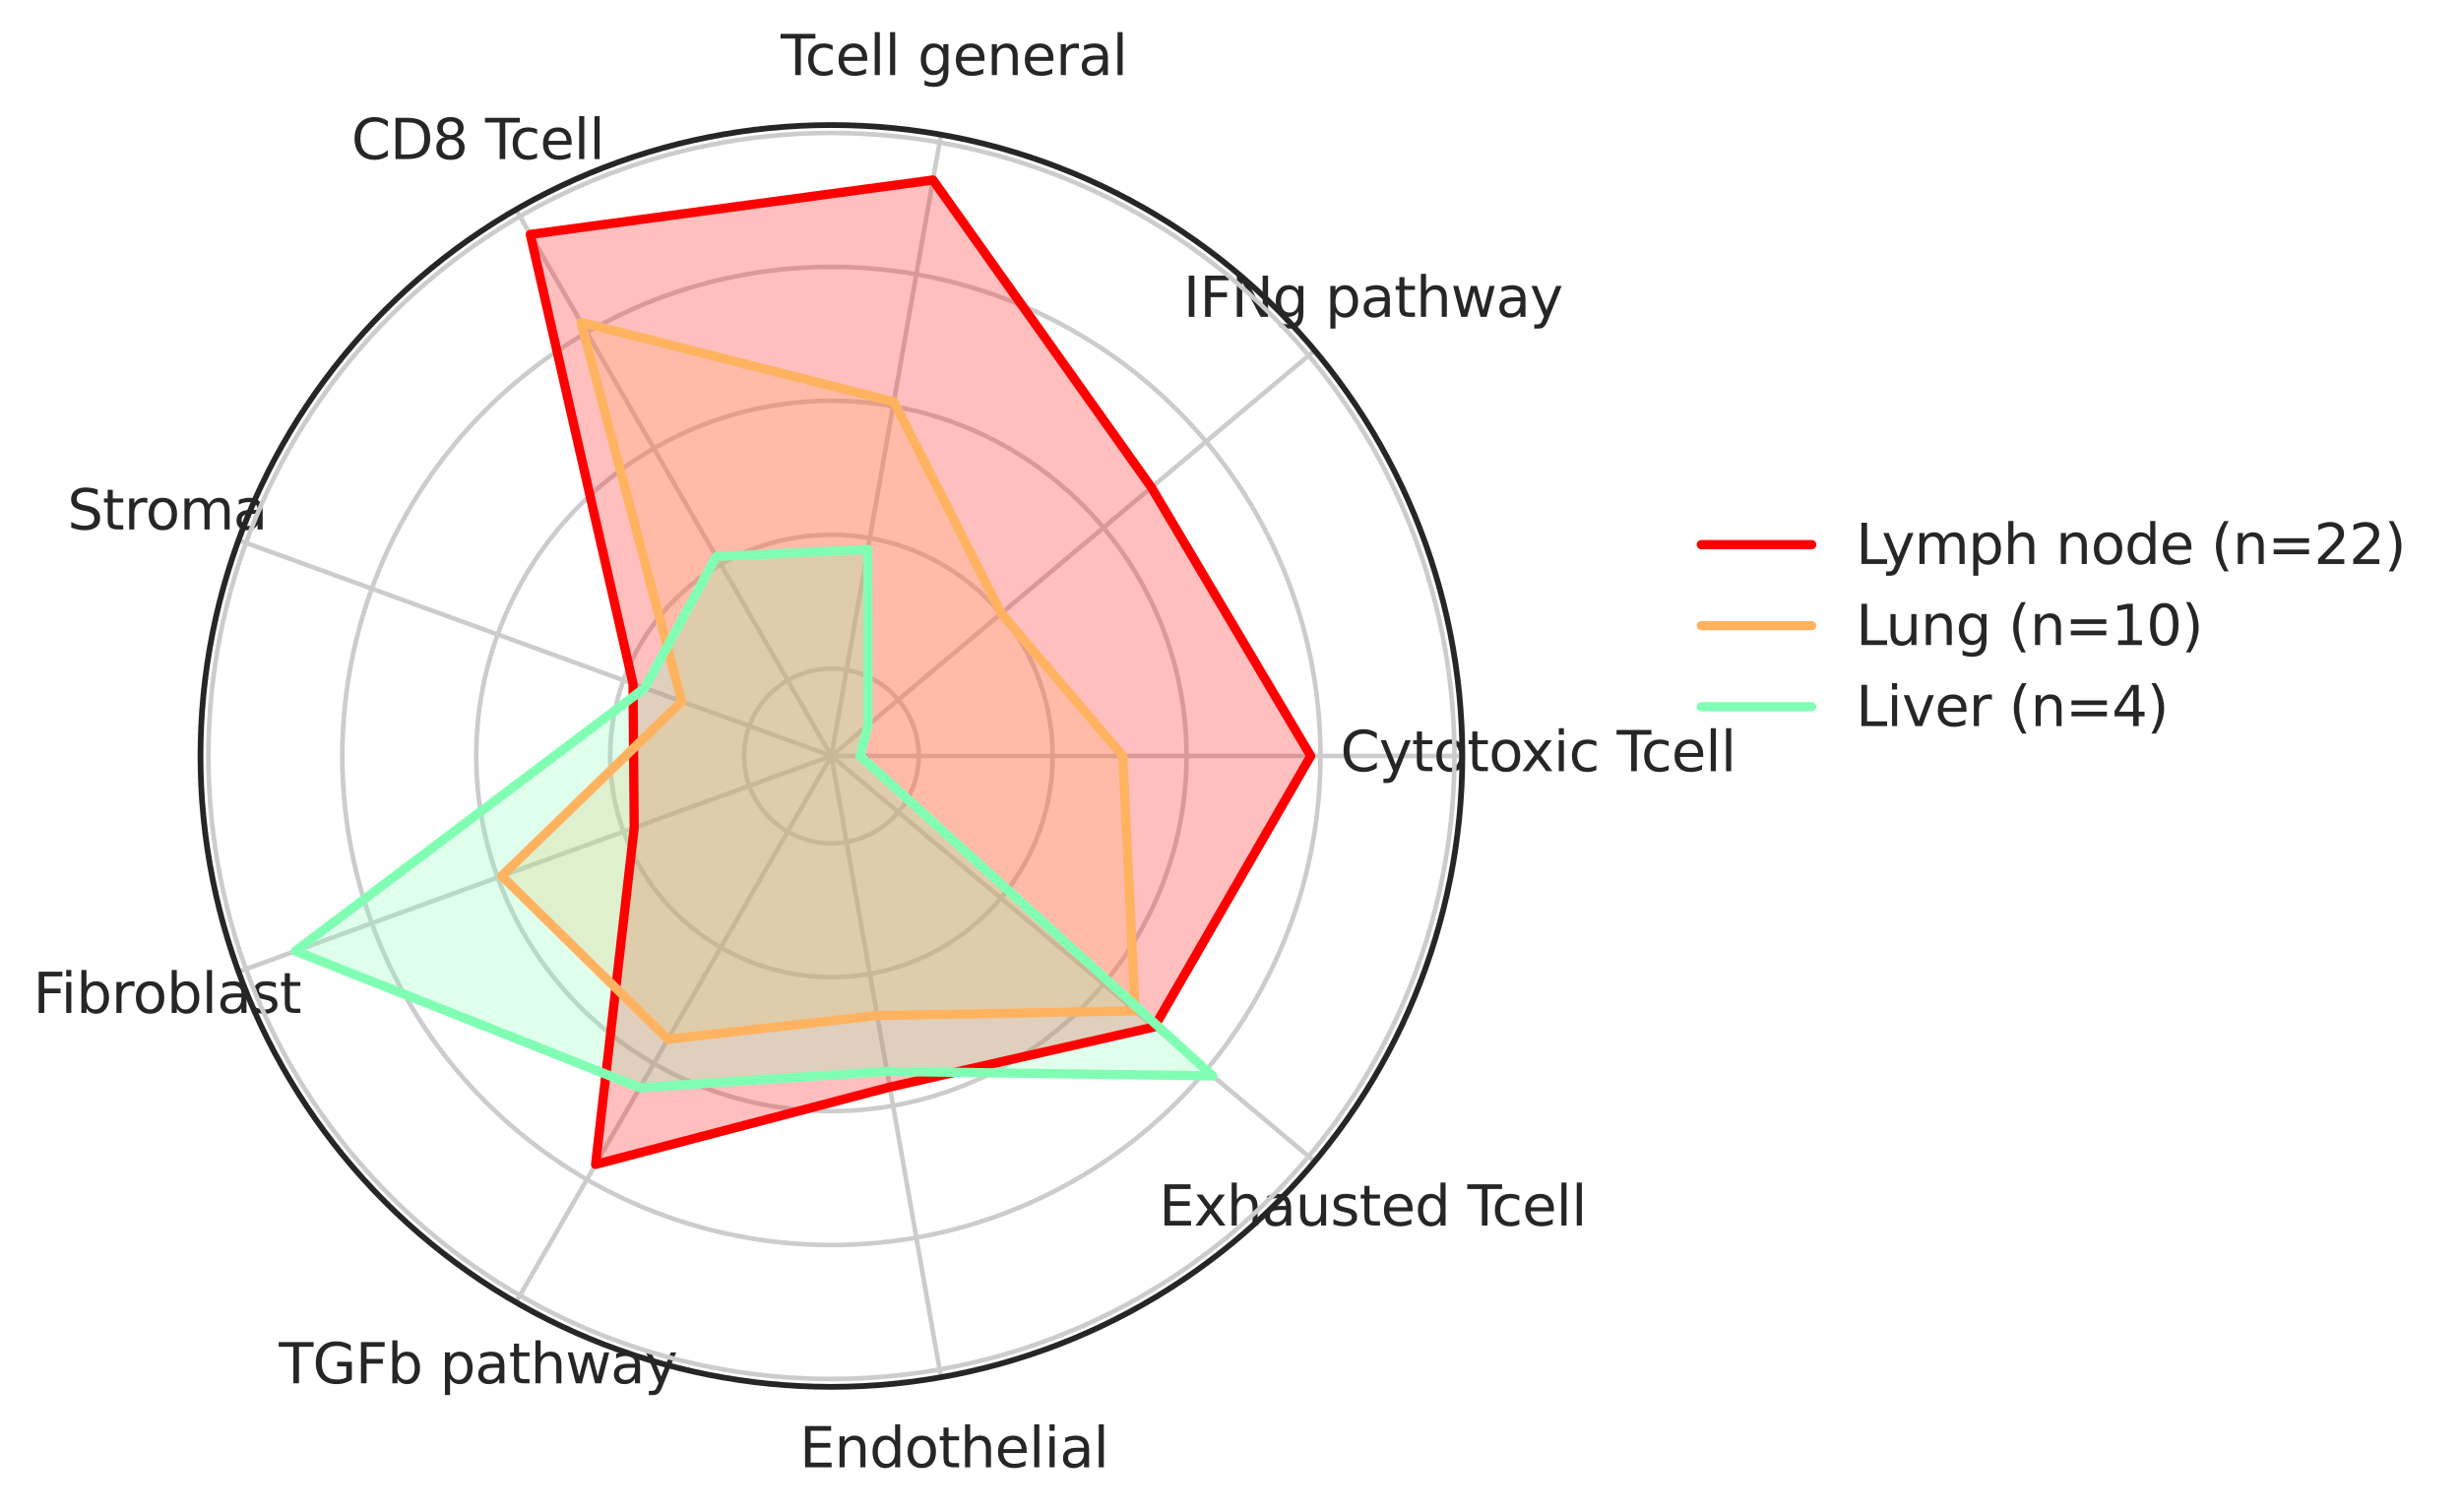 <?xml version="1.0" encoding="utf-8" standalone="no"?>
<!DOCTYPE svg PUBLIC "-//W3C//DTD SVG 1.1//EN"
  "http://www.w3.org/Graphics/SVG/1.1/DTD/svg11.dtd">
<svg xmlns:xlink="http://www.w3.org/1999/xlink" width="534.748pt" height="328.528pt" viewBox="0 0 534.748 328.528" xmlns="http://www.w3.org/2000/svg" version="1.1">
 <defs>
  <style type="text/css">*{stroke-linejoin: round; stroke-linecap: butt}</style>
 </defs>
 <g id="figure_1">
  <g id="patch_1">
   <path d="M 0 328.528 
L 534.748 328.528 
L 534.748 0 
L 0 0 
z
" style="fill: #ffffff"/>
  </g>
  <g id="axes_1">
   <g id="patch_2">
    <path d="M 317.744 164.264 
C 317.744 146.261 314.197 128.434 307.308 111.802 
C 300.419 95.169 290.32 80.056 277.591 67.326 
C 264.861 54.597 249.748 44.498 233.115 37.609 
C 216.483 30.72 198.656 27.173 180.653 27.173 
C 162.651 27.173 144.823 30.72 128.191 37.609 
C 111.559 44.498 96.445 54.597 83.716 67.326 
C 70.986 80.056 60.887 95.169 53.998 111.802 
C 47.109 128.434 43.563 146.261 43.563 164.264 
C 43.563 182.266 47.109 200.094 53.998 216.726 
C 60.887 233.358 70.986 248.472 83.716 261.201 
C 96.445 273.931 111.559 284.03 128.191 290.919 
C 144.823 297.808 162.651 301.354 180.653 301.354 
C 198.656 301.354 216.483 297.808 233.115 290.919 
C 249.748 284.03 264.861 273.931 277.591 261.201 
C 290.32 248.472 300.419 233.358 307.308 216.726 
C 314.197 200.094 317.744 182.266 317.744 164.264 
M 180.653 164.264 
C 180.653 164.264 180.653 164.264 180.653 164.264 
C 180.653 164.264 180.653 164.264 180.653 164.264 
C 180.653 164.264 180.653 164.264 180.653 164.264 
C 180.653 164.264 180.653 164.264 180.653 164.264 
C 180.653 164.264 180.653 164.264 180.653 164.264 
C 180.653 164.264 180.653 164.264 180.653 164.264 
C 180.653 164.264 180.653 164.264 180.653 164.264 
C 180.653 164.264 180.653 164.264 180.653 164.264 
C 180.653 164.264 180.653 164.264 180.653 164.264 
C 180.653 164.264 180.653 164.264 180.653 164.264 
C 180.653 164.264 180.653 164.264 180.653 164.264 
C 180.653 164.264 180.653 164.264 180.653 164.264 
C 180.653 164.264 180.653 164.264 180.653 164.264 
C 180.653 164.264 180.653 164.264 180.653 164.264 
C 180.653 164.264 180.653 164.264 180.653 164.264 
C 180.653 164.264 180.653 164.264 180.653 164.264 
z
" style="fill: #ffffff"/>
   </g>
   <g id="matplotlib.axis_1">
    <g id="xtick_1">
     <g id="line2d_1">
      <path d="M 180.653 164.264 
L 317.744 164.264 
" clip-path="url(#p970591c6d5)" style="fill: none; stroke: #cccccc; stroke-linecap: round"/>
     </g>
     <g id="text_1">
      <!-- Cytotoxic Tcell -->
      <g style="fill: #262626" transform="translate(291.25 167.575) scale(0.12 -0.12)">
       <defs>
        <path id="DejaVuSans-43" d="M 4122 4306 
L 4122 3641 
Q 3803 3938 3442 4084 
Q 3081 4231 2675 4231 
Q 1875 4231 1450 3742 
Q 1025 3253 1025 2328 
Q 1025 1406 1450 917 
Q 1875 428 2675 428 
Q 3081 428 3442 575 
Q 3803 722 4122 1019 
L 4122 359 
Q 3791 134 3420 21 
Q 3050 -91 2638 -91 
Q 1578 -91 968 557 
Q 359 1206 359 2328 
Q 359 3453 968 4101 
Q 1578 4750 2638 4750 
Q 3056 4750 3426 4639 
Q 3797 4528 4122 4306 
z
" transform="scale(0.016)"/>
        <path id="DejaVuSans-79" d="M 2059 -325 
Q 1816 -950 1584 -1140 
Q 1353 -1331 966 -1331 
L 506 -1331 
L 506 -850 
L 844 -850 
Q 1081 -850 1212 -737 
Q 1344 -625 1503 -206 
L 1606 56 
L 191 3500 
L 800 3500 
L 1894 763 
L 2988 3500 
L 3597 3500 
L 2059 -325 
z
" transform="scale(0.016)"/>
        <path id="DejaVuSans-74" d="M 1172 4494 
L 1172 3500 
L 2356 3500 
L 2356 3053 
L 1172 3053 
L 1172 1153 
Q 1172 725 1289 603 
Q 1406 481 1766 481 
L 2356 481 
L 2356 0 
L 1766 0 
Q 1100 0 847 248 
Q 594 497 594 1153 
L 594 3053 
L 172 3053 
L 172 3500 
L 594 3500 
L 594 4494 
L 1172 4494 
z
" transform="scale(0.016)"/>
        <path id="DejaVuSans-6f" d="M 1959 3097 
Q 1497 3097 1228 2736 
Q 959 2375 959 1747 
Q 959 1119 1226 758 
Q 1494 397 1959 397 
Q 2419 397 2687 759 
Q 2956 1122 2956 1747 
Q 2956 2369 2687 2733 
Q 2419 3097 1959 3097 
z
M 1959 3584 
Q 2709 3584 3137 3096 
Q 3566 2609 3566 1747 
Q 3566 888 3137 398 
Q 2709 -91 1959 -91 
Q 1206 -91 779 398 
Q 353 888 353 1747 
Q 353 2609 779 3096 
Q 1206 3584 1959 3584 
z
" transform="scale(0.016)"/>
        <path id="DejaVuSans-78" d="M 3513 3500 
L 2247 1797 
L 3578 0 
L 2900 0 
L 1881 1375 
L 863 0 
L 184 0 
L 1544 1831 
L 300 3500 
L 978 3500 
L 1906 2253 
L 2834 3500 
L 3513 3500 
z
" transform="scale(0.016)"/>
        <path id="DejaVuSans-69" d="M 603 3500 
L 1178 3500 
L 1178 0 
L 603 0 
L 603 3500 
z
M 603 4863 
L 1178 4863 
L 1178 4134 
L 603 4134 
L 603 4863 
z
" transform="scale(0.016)"/>
        <path id="DejaVuSans-63" d="M 3122 3366 
L 3122 2828 
Q 2878 2963 2633 3030 
Q 2388 3097 2138 3097 
Q 1578 3097 1268 2742 
Q 959 2388 959 1747 
Q 959 1106 1268 751 
Q 1578 397 2138 397 
Q 2388 397 2633 464 
Q 2878 531 3122 666 
L 3122 134 
Q 2881 22 2623 -34 
Q 2366 -91 2075 -91 
Q 1284 -91 818 406 
Q 353 903 353 1747 
Q 353 2603 823 3093 
Q 1294 3584 2113 3584 
Q 2378 3584 2631 3529 
Q 2884 3475 3122 3366 
z
" transform="scale(0.016)"/>
        <path id="DejaVuSans-20" transform="scale(0.016)"/>
        <path id="DejaVuSans-54" d="M -19 4666 
L 3928 4666 
L 3928 4134 
L 2272 4134 
L 2272 0 
L 1638 0 
L 1638 4134 
L -19 4134 
L -19 4666 
z
" transform="scale(0.016)"/>
        <path id="DejaVuSans-65" d="M 3597 1894 
L 3597 1613 
L 953 1613 
Q 991 1019 1311 708 
Q 1631 397 2203 397 
Q 2534 397 2845 478 
Q 3156 559 3463 722 
L 3463 178 
Q 3153 47 2828 -22 
Q 2503 -91 2169 -91 
Q 1331 -91 842 396 
Q 353 884 353 1716 
Q 353 2575 817 3079 
Q 1281 3584 2069 3584 
Q 2775 3584 3186 3129 
Q 3597 2675 3597 1894 
z
M 3022 2063 
Q 3016 2534 2758 2815 
Q 2500 3097 2075 3097 
Q 1594 3097 1305 2825 
Q 1016 2553 972 2059 
L 3022 2063 
z
" transform="scale(0.016)"/>
        <path id="DejaVuSans-6c" d="M 603 4863 
L 1178 4863 
L 1178 0 
L 603 0 
L 603 4863 
z
" transform="scale(0.016)"/>
       </defs>
       <use xlink:href="#DejaVuSans-43"/>
       <use xlink:href="#DejaVuSans-79" x="69.824"/>
       <use xlink:href="#DejaVuSans-74" x="129.004"/>
       <use xlink:href="#DejaVuSans-6f" x="168.213"/>
       <use xlink:href="#DejaVuSans-74" x="229.395"/>
       <use xlink:href="#DejaVuSans-6f" x="268.604"/>
       <use xlink:href="#DejaVuSans-78" x="326.66"/>
       <use xlink:href="#DejaVuSans-69" x="385.84"/>
       <use xlink:href="#DejaVuSans-63" x="413.623"/>
       <use xlink:href="#DejaVuSans-20" x="468.604"/>
       <use xlink:href="#DejaVuSans-54" x="500.391"/>
       <use xlink:href="#DejaVuSans-63" x="544.475"/>
       <use xlink:href="#DejaVuSans-65" x="599.455"/>
       <use xlink:href="#DejaVuSans-6c" x="660.979"/>
       <use xlink:href="#DejaVuSans-6c" x="688.762"/>
      </g>
     </g>
    </g>
    <g id="xtick_2">
     <g id="line2d_2">
      <path d="M 180.653 164.264 
L 285.67 76.144 
" clip-path="url(#p970591c6d5)" style="fill: none; stroke: #cccccc; stroke-linecap: round"/>
     </g>
     <g id="text_2">
      <!-- IFNg pathway -->
      <g style="fill: #262626" transform="translate(257.109 68.849) scale(0.12 -0.12)">
       <defs>
        <path id="DejaVuSans-49" d="M 628 4666 
L 1259 4666 
L 1259 0 
L 628 0 
L 628 4666 
z
" transform="scale(0.016)"/>
        <path id="DejaVuSans-46" d="M 628 4666 
L 3309 4666 
L 3309 4134 
L 1259 4134 
L 1259 2759 
L 3109 2759 
L 3109 2228 
L 1259 2228 
L 1259 0 
L 628 0 
L 628 4666 
z
" transform="scale(0.016)"/>
        <path id="DejaVuSans-4e" d="M 628 4666 
L 1478 4666 
L 3547 763 
L 3547 4666 
L 4159 4666 
L 4159 0 
L 3309 0 
L 1241 3903 
L 1241 0 
L 628 0 
L 628 4666 
z
" transform="scale(0.016)"/>
        <path id="DejaVuSans-67" d="M 2906 1791 
Q 2906 2416 2648 2759 
Q 2391 3103 1925 3103 
Q 1463 3103 1205 2759 
Q 947 2416 947 1791 
Q 947 1169 1205 825 
Q 1463 481 1925 481 
Q 2391 481 2648 825 
Q 2906 1169 2906 1791 
z
M 3481 434 
Q 3481 -459 3084 -895 
Q 2688 -1331 1869 -1331 
Q 1566 -1331 1297 -1286 
Q 1028 -1241 775 -1147 
L 775 -588 
Q 1028 -725 1275 -790 
Q 1522 -856 1778 -856 
Q 2344 -856 2625 -561 
Q 2906 -266 2906 331 
L 2906 616 
Q 2728 306 2450 153 
Q 2172 0 1784 0 
Q 1141 0 747 490 
Q 353 981 353 1791 
Q 353 2603 747 3093 
Q 1141 3584 1784 3584 
Q 2172 3584 2450 3431 
Q 2728 3278 2906 2969 
L 2906 3500 
L 3481 3500 
L 3481 434 
z
" transform="scale(0.016)"/>
        <path id="DejaVuSans-70" d="M 1159 525 
L 1159 -1331 
L 581 -1331 
L 581 3500 
L 1159 3500 
L 1159 2969 
Q 1341 3281 1617 3432 
Q 1894 3584 2278 3584 
Q 2916 3584 3314 3078 
Q 3713 2572 3713 1747 
Q 3713 922 3314 415 
Q 2916 -91 2278 -91 
Q 1894 -91 1617 61 
Q 1341 213 1159 525 
z
M 3116 1747 
Q 3116 2381 2855 2742 
Q 2594 3103 2138 3103 
Q 1681 3103 1420 2742 
Q 1159 2381 1159 1747 
Q 1159 1113 1420 752 
Q 1681 391 2138 391 
Q 2594 391 2855 752 
Q 3116 1113 3116 1747 
z
" transform="scale(0.016)"/>
        <path id="DejaVuSans-61" d="M 2194 1759 
Q 1497 1759 1228 1600 
Q 959 1441 959 1056 
Q 959 750 1161 570 
Q 1363 391 1709 391 
Q 2188 391 2477 730 
Q 2766 1069 2766 1631 
L 2766 1759 
L 2194 1759 
z
M 3341 1997 
L 3341 0 
L 2766 0 
L 2766 531 
Q 2569 213 2275 61 
Q 1981 -91 1556 -91 
Q 1019 -91 701 211 
Q 384 513 384 1019 
Q 384 1609 779 1909 
Q 1175 2209 1959 2209 
L 2766 2209 
L 2766 2266 
Q 2766 2663 2505 2880 
Q 2244 3097 1772 3097 
Q 1472 3097 1187 3025 
Q 903 2953 641 2809 
L 641 3341 
Q 956 3463 1253 3523 
Q 1550 3584 1831 3584 
Q 2591 3584 2966 3190 
Q 3341 2797 3341 1997 
z
" transform="scale(0.016)"/>
        <path id="DejaVuSans-68" d="M 3513 2113 
L 3513 0 
L 2938 0 
L 2938 2094 
Q 2938 2591 2744 2837 
Q 2550 3084 2163 3084 
Q 1697 3084 1428 2787 
Q 1159 2491 1159 1978 
L 1159 0 
L 581 0 
L 581 4863 
L 1159 4863 
L 1159 2956 
Q 1366 3272 1645 3428 
Q 1925 3584 2291 3584 
Q 2894 3584 3203 3211 
Q 3513 2838 3513 2113 
z
" transform="scale(0.016)"/>
        <path id="DejaVuSans-77" d="M 269 3500 
L 844 3500 
L 1563 769 
L 2278 3500 
L 2956 3500 
L 3675 769 
L 4391 3500 
L 4966 3500 
L 4050 0 
L 3372 0 
L 2619 2869 
L 1863 0 
L 1184 0 
L 269 3500 
z
" transform="scale(0.016)"/>
       </defs>
       <use xlink:href="#DejaVuSans-49"/>
       <use xlink:href="#DejaVuSans-46" x="29.492"/>
       <use xlink:href="#DejaVuSans-4e" x="87.012"/>
       <use xlink:href="#DejaVuSans-67" x="161.816"/>
       <use xlink:href="#DejaVuSans-20" x="225.293"/>
       <use xlink:href="#DejaVuSans-70" x="257.08"/>
       <use xlink:href="#DejaVuSans-61" x="320.557"/>
       <use xlink:href="#DejaVuSans-74" x="381.836"/>
       <use xlink:href="#DejaVuSans-68" x="421.045"/>
       <use xlink:href="#DejaVuSans-77" x="484.424"/>
       <use xlink:href="#DejaVuSans-61" x="566.211"/>
       <use xlink:href="#DejaVuSans-79" x="627.49"/>
      </g>
     </g>
    </g>
    <g id="xtick_3">
     <g id="line2d_3">
      <path d="M 180.653 164.264 
L 204.459 29.256 
" clip-path="url(#p970591c6d5)" style="fill: none; stroke: #cccccc; stroke-linecap: round"/>
     </g>
     <g id="text_3">
      <!-- Tcell general -->
      <g style="fill: #262626" transform="translate(169.642 16.318) scale(0.12 -0.12)">
       <defs>
        <path id="DejaVuSans-6e" d="M 3513 2113 
L 3513 0 
L 2938 0 
L 2938 2094 
Q 2938 2591 2744 2837 
Q 2550 3084 2163 3084 
Q 1697 3084 1428 2787 
Q 1159 2491 1159 1978 
L 1159 0 
L 581 0 
L 581 3500 
L 1159 3500 
L 1159 2956 
Q 1366 3272 1645 3428 
Q 1925 3584 2291 3584 
Q 2894 3584 3203 3211 
Q 3513 2838 3513 2113 
z
" transform="scale(0.016)"/>
        <path id="DejaVuSans-72" d="M 2631 2963 
Q 2534 3019 2420 3045 
Q 2306 3072 2169 3072 
Q 1681 3072 1420 2755 
Q 1159 2438 1159 1844 
L 1159 0 
L 581 0 
L 581 3500 
L 1159 3500 
L 1159 2956 
Q 1341 3275 1631 3429 
Q 1922 3584 2338 3584 
Q 2397 3584 2469 3576 
Q 2541 3569 2628 3553 
L 2631 2963 
z
" transform="scale(0.016)"/>
       </defs>
       <use xlink:href="#DejaVuSans-54"/>
       <use xlink:href="#DejaVuSans-63" x="44.084"/>
       <use xlink:href="#DejaVuSans-65" x="99.064"/>
       <use xlink:href="#DejaVuSans-6c" x="160.588"/>
       <use xlink:href="#DejaVuSans-6c" x="188.371"/>
       <use xlink:href="#DejaVuSans-20" x="216.154"/>
       <use xlink:href="#DejaVuSans-67" x="247.941"/>
       <use xlink:href="#DejaVuSans-65" x="311.418"/>
       <use xlink:href="#DejaVuSans-6e" x="372.941"/>
       <use xlink:href="#DejaVuSans-65" x="436.32"/>
       <use xlink:href="#DejaVuSans-72" x="497.844"/>
       <use xlink:href="#DejaVuSans-61" x="538.957"/>
       <use xlink:href="#DejaVuSans-6c" x="600.236"/>
      </g>
     </g>
    </g>
    <g id="xtick_4">
     <g id="line2d_4">
      <path d="M 180.653 164.264 
L 112.108 45.54 
" clip-path="url(#p970591c6d5)" style="fill: none; stroke: #cccccc; stroke-linecap: round"/>
     </g>
     <g id="text_4">
      <!-- CD8 Tcell -->
      <g style="fill: #262626" transform="translate(76.354 34.562) scale(0.12 -0.12)">
       <defs>
        <path id="DejaVuSans-44" d="M 1259 4147 
L 1259 519 
L 2022 519 
Q 2988 519 3436 956 
Q 3884 1394 3884 2338 
Q 3884 3275 3436 3711 
Q 2988 4147 2022 4147 
L 1259 4147 
z
M 628 4666 
L 1925 4666 
Q 3281 4666 3915 4102 
Q 4550 3538 4550 2338 
Q 4550 1131 3912 565 
Q 3275 0 1925 0 
L 628 0 
L 628 4666 
z
" transform="scale(0.016)"/>
        <path id="DejaVuSans-38" d="M 2034 2216 
Q 1584 2216 1326 1975 
Q 1069 1734 1069 1313 
Q 1069 891 1326 650 
Q 1584 409 2034 409 
Q 2484 409 2743 651 
Q 3003 894 3003 1313 
Q 3003 1734 2745 1975 
Q 2488 2216 2034 2216 
z
M 1403 2484 
Q 997 2584 770 2862 
Q 544 3141 544 3541 
Q 544 4100 942 4425 
Q 1341 4750 2034 4750 
Q 2731 4750 3128 4425 
Q 3525 4100 3525 3541 
Q 3525 3141 3298 2862 
Q 3072 2584 2669 2484 
Q 3125 2378 3379 2068 
Q 3634 1759 3634 1313 
Q 3634 634 3220 271 
Q 2806 -91 2034 -91 
Q 1263 -91 848 271 
Q 434 634 434 1313 
Q 434 1759 690 2068 
Q 947 2378 1403 2484 
z
M 1172 3481 
Q 1172 3119 1398 2916 
Q 1625 2713 2034 2713 
Q 2441 2713 2670 2916 
Q 2900 3119 2900 3481 
Q 2900 3844 2670 4047 
Q 2441 4250 2034 4250 
Q 1625 4250 1398 4047 
Q 1172 3844 1172 3481 
z
" transform="scale(0.016)"/>
       </defs>
       <use xlink:href="#DejaVuSans-43"/>
       <use xlink:href="#DejaVuSans-44" x="69.824"/>
       <use xlink:href="#DejaVuSans-38" x="146.826"/>
       <use xlink:href="#DejaVuSans-20" x="210.449"/>
       <use xlink:href="#DejaVuSans-54" x="242.236"/>
       <use xlink:href="#DejaVuSans-63" x="286.32"/>
       <use xlink:href="#DejaVuSans-65" x="341.301"/>
       <use xlink:href="#DejaVuSans-6c" x="402.824"/>
       <use xlink:href="#DejaVuSans-6c" x="430.607"/>
      </g>
     </g>
    </g>
    <g id="xtick_5">
     <g id="line2d_5">
      <path d="M 180.653 164.264 
L 51.83 117.376 
" clip-path="url(#p970591c6d5)" style="fill: none; stroke: #cccccc; stroke-linecap: round"/>
     </g>
     <g id="text_5">
      <!-- Stroma -->
      <g style="fill: #262626" transform="translate(14.64 115.044) scale(0.12 -0.12)">
       <defs>
        <path id="DejaVuSans-53" d="M 3425 4513 
L 3425 3897 
Q 3066 4069 2747 4153 
Q 2428 4238 2131 4238 
Q 1616 4238 1336 4038 
Q 1056 3838 1056 3469 
Q 1056 3159 1242 3001 
Q 1428 2844 1947 2747 
L 2328 2669 
Q 3034 2534 3370 2195 
Q 3706 1856 3706 1288 
Q 3706 609 3251 259 
Q 2797 -91 1919 -91 
Q 1588 -91 1214 -16 
Q 841 59 441 206 
L 441 856 
Q 825 641 1194 531 
Q 1563 422 1919 422 
Q 2459 422 2753 634 
Q 3047 847 3047 1241 
Q 3047 1584 2836 1778 
Q 2625 1972 2144 2069 
L 1759 2144 
Q 1053 2284 737 2584 
Q 422 2884 422 3419 
Q 422 4038 858 4394 
Q 1294 4750 2059 4750 
Q 2388 4750 2728 4690 
Q 3069 4631 3425 4513 
z
" transform="scale(0.016)"/>
        <path id="DejaVuSans-6d" d="M 3328 2828 
Q 3544 3216 3844 3400 
Q 4144 3584 4550 3584 
Q 5097 3584 5394 3201 
Q 5691 2819 5691 2113 
L 5691 0 
L 5113 0 
L 5113 2094 
Q 5113 2597 4934 2840 
Q 4756 3084 4391 3084 
Q 3944 3084 3684 2787 
Q 3425 2491 3425 1978 
L 3425 0 
L 2847 0 
L 2847 2094 
Q 2847 2600 2669 2842 
Q 2491 3084 2119 3084 
Q 1678 3084 1418 2786 
Q 1159 2488 1159 1978 
L 1159 0 
L 581 0 
L 581 3500 
L 1159 3500 
L 1159 2956 
Q 1356 3278 1631 3431 
Q 1906 3584 2284 3584 
Q 2666 3584 2933 3390 
Q 3200 3197 3328 2828 
z
" transform="scale(0.016)"/>
       </defs>
       <use xlink:href="#DejaVuSans-53"/>
       <use xlink:href="#DejaVuSans-74" x="63.477"/>
       <use xlink:href="#DejaVuSans-72" x="102.686"/>
       <use xlink:href="#DejaVuSans-6f" x="141.549"/>
       <use xlink:href="#DejaVuSans-6d" x="202.73"/>
       <use xlink:href="#DejaVuSans-61" x="300.143"/>
      </g>
     </g>
    </g>
    <g id="xtick_6">
     <g id="line2d_6">
      <path d="M 180.653 164.264 
L 51.83 211.152 
" clip-path="url(#p970591c6d5)" style="fill: none; stroke: #cccccc; stroke-linecap: round"/>
     </g>
     <g id="text_6">
      <!-- Fibroblast -->
      <g style="fill: #262626" transform="translate(7.2 220.106) scale(0.12 -0.12)">
       <defs>
        <path id="DejaVuSans-62" d="M 3116 1747 
Q 3116 2381 2855 2742 
Q 2594 3103 2138 3103 
Q 1681 3103 1420 2742 
Q 1159 2381 1159 1747 
Q 1159 1113 1420 752 
Q 1681 391 2138 391 
Q 2594 391 2855 752 
Q 3116 1113 3116 1747 
z
M 1159 2969 
Q 1341 3281 1617 3432 
Q 1894 3584 2278 3584 
Q 2916 3584 3314 3078 
Q 3713 2572 3713 1747 
Q 3713 922 3314 415 
Q 2916 -91 2278 -91 
Q 1894 -91 1617 61 
Q 1341 213 1159 525 
L 1159 0 
L 581 0 
L 581 4863 
L 1159 4863 
L 1159 2969 
z
" transform="scale(0.016)"/>
        <path id="DejaVuSans-73" d="M 2834 3397 
L 2834 2853 
Q 2591 2978 2328 3040 
Q 2066 3103 1784 3103 
Q 1356 3103 1142 2972 
Q 928 2841 928 2578 
Q 928 2378 1081 2264 
Q 1234 2150 1697 2047 
L 1894 2003 
Q 2506 1872 2764 1633 
Q 3022 1394 3022 966 
Q 3022 478 2636 193 
Q 2250 -91 1575 -91 
Q 1294 -91 989 -36 
Q 684 19 347 128 
L 347 722 
Q 666 556 975 473 
Q 1284 391 1588 391 
Q 1994 391 2212 530 
Q 2431 669 2431 922 
Q 2431 1156 2273 1281 
Q 2116 1406 1581 1522 
L 1381 1569 
Q 847 1681 609 1914 
Q 372 2147 372 2553 
Q 372 3047 722 3315 
Q 1072 3584 1716 3584 
Q 2034 3584 2315 3537 
Q 2597 3491 2834 3397 
z
" transform="scale(0.016)"/>
       </defs>
       <use xlink:href="#DejaVuSans-46"/>
       <use xlink:href="#DejaVuSans-69" x="50.27"/>
       <use xlink:href="#DejaVuSans-62" x="78.053"/>
       <use xlink:href="#DejaVuSans-72" x="141.529"/>
       <use xlink:href="#DejaVuSans-6f" x="180.393"/>
       <use xlink:href="#DejaVuSans-62" x="241.574"/>
       <use xlink:href="#DejaVuSans-6c" x="305.051"/>
       <use xlink:href="#DejaVuSans-61" x="332.834"/>
       <use xlink:href="#DejaVuSans-73" x="394.113"/>
       <use xlink:href="#DejaVuSans-74" x="446.213"/>
      </g>
     </g>
    </g>
    <g id="xtick_7">
     <g id="line2d_7">
      <path d="M 180.653 164.264 
L 112.108 282.988 
" clip-path="url(#p970591c6d5)" style="fill: none; stroke: #cccccc; stroke-linecap: round"/>
     </g>
     <g id="text_7">
      <!-- TGFb pathway -->
      <g style="fill: #262626" transform="translate(60.602 300.588) scale(0.12 -0.12)">
       <defs>
        <path id="DejaVuSans-47" d="M 3809 666 
L 3809 1919 
L 2778 1919 
L 2778 2438 
L 4434 2438 
L 4434 434 
Q 4069 175 3628 42 
Q 3188 -91 2688 -91 
Q 1594 -91 976 548 
Q 359 1188 359 2328 
Q 359 3472 976 4111 
Q 1594 4750 2688 4750 
Q 3144 4750 3555 4637 
Q 3966 4525 4313 4306 
L 4313 3634 
Q 3963 3931 3569 4081 
Q 3175 4231 2741 4231 
Q 1884 4231 1454 3753 
Q 1025 3275 1025 2328 
Q 1025 1384 1454 906 
Q 1884 428 2741 428 
Q 3075 428 3337 486 
Q 3600 544 3809 666 
z
" transform="scale(0.016)"/>
       </defs>
       <use xlink:href="#DejaVuSans-54"/>
       <use xlink:href="#DejaVuSans-47" x="61.084"/>
       <use xlink:href="#DejaVuSans-46" x="138.574"/>
       <use xlink:href="#DejaVuSans-62" x="196.094"/>
       <use xlink:href="#DejaVuSans-20" x="259.57"/>
       <use xlink:href="#DejaVuSans-70" x="291.357"/>
       <use xlink:href="#DejaVuSans-61" x="354.834"/>
       <use xlink:href="#DejaVuSans-74" x="416.113"/>
       <use xlink:href="#DejaVuSans-68" x="455.322"/>
       <use xlink:href="#DejaVuSans-77" x="518.701"/>
       <use xlink:href="#DejaVuSans-61" x="600.488"/>
       <use xlink:href="#DejaVuSans-79" x="661.768"/>
      </g>
     </g>
    </g>
    <g id="xtick_8">
     <g id="line2d_8">
      <path d="M 180.653 164.264 
L 204.459 299.272 
" clip-path="url(#p970591c6d5)" style="fill: none; stroke: #cccccc; stroke-linecap: round"/>
     </g>
     <g id="text_8">
      <!-- Endothelial -->
      <g style="fill: #262626" transform="translate(173.726 318.832) scale(0.12 -0.12)">
       <defs>
        <path id="DejaVuSans-45" d="M 628 4666 
L 3578 4666 
L 3578 4134 
L 1259 4134 
L 1259 2753 
L 3481 2753 
L 3481 2222 
L 1259 2222 
L 1259 531 
L 3634 531 
L 3634 0 
L 628 0 
L 628 4666 
z
" transform="scale(0.016)"/>
        <path id="DejaVuSans-64" d="M 2906 2969 
L 2906 4863 
L 3481 4863 
L 3481 0 
L 2906 0 
L 2906 525 
Q 2725 213 2448 61 
Q 2172 -91 1784 -91 
Q 1150 -91 751 415 
Q 353 922 353 1747 
Q 353 2572 751 3078 
Q 1150 3584 1784 3584 
Q 2172 3584 2448 3432 
Q 2725 3281 2906 2969 
z
M 947 1747 
Q 947 1113 1208 752 
Q 1469 391 1925 391 
Q 2381 391 2643 752 
Q 2906 1113 2906 1747 
Q 2906 2381 2643 2742 
Q 2381 3103 1925 3103 
Q 1469 3103 1208 2742 
Q 947 2381 947 1747 
z
" transform="scale(0.016)"/>
       </defs>
       <use xlink:href="#DejaVuSans-45"/>
       <use xlink:href="#DejaVuSans-6e" x="63.184"/>
       <use xlink:href="#DejaVuSans-64" x="126.562"/>
       <use xlink:href="#DejaVuSans-6f" x="190.039"/>
       <use xlink:href="#DejaVuSans-74" x="251.221"/>
       <use xlink:href="#DejaVuSans-68" x="290.43"/>
       <use xlink:href="#DejaVuSans-65" x="353.809"/>
       <use xlink:href="#DejaVuSans-6c" x="415.332"/>
       <use xlink:href="#DejaVuSans-69" x="443.115"/>
       <use xlink:href="#DejaVuSans-61" x="470.898"/>
       <use xlink:href="#DejaVuSans-6c" x="532.178"/>
      </g>
     </g>
    </g>
    <g id="xtick_9">
     <g id="line2d_9">
      <path d="M 180.653 164.264 
L 285.67 252.384 
" clip-path="url(#p970591c6d5)" style="fill: none; stroke: #cccccc; stroke-linecap: round"/>
     </g>
     <g id="text_9">
      <!-- Exhausted Tcell -->
      <g style="fill: #262626" transform="translate(251.831 266.301) scale(0.12 -0.12)">
       <defs>
        <path id="DejaVuSans-75" d="M 544 1381 
L 544 3500 
L 1119 3500 
L 1119 1403 
Q 1119 906 1312 657 
Q 1506 409 1894 409 
Q 2359 409 2629 706 
Q 2900 1003 2900 1516 
L 2900 3500 
L 3475 3500 
L 3475 0 
L 2900 0 
L 2900 538 
Q 2691 219 2414 64 
Q 2138 -91 1772 -91 
Q 1169 -91 856 284 
Q 544 659 544 1381 
z
M 1991 3584 
L 1991 3584 
z
" transform="scale(0.016)"/>
       </defs>
       <use xlink:href="#DejaVuSans-45"/>
       <use xlink:href="#DejaVuSans-78" x="63.184"/>
       <use xlink:href="#DejaVuSans-68" x="122.363"/>
       <use xlink:href="#DejaVuSans-61" x="185.742"/>
       <use xlink:href="#DejaVuSans-75" x="247.021"/>
       <use xlink:href="#DejaVuSans-73" x="310.4"/>
       <use xlink:href="#DejaVuSans-74" x="362.5"/>
       <use xlink:href="#DejaVuSans-65" x="401.709"/>
       <use xlink:href="#DejaVuSans-64" x="463.232"/>
       <use xlink:href="#DejaVuSans-20" x="526.709"/>
       <use xlink:href="#DejaVuSans-54" x="558.496"/>
       <use xlink:href="#DejaVuSans-63" x="602.58"/>
       <use xlink:href="#DejaVuSans-65" x="657.561"/>
       <use xlink:href="#DejaVuSans-6c" x="719.084"/>
       <use xlink:href="#DejaVuSans-6c" x="746.867"/>
      </g>
     </g>
    </g>
   </g>
   <g id="matplotlib.axis_2">
    <g id="ytick_1">
     <g id="line2d_10">
      <path d="M 199.63 164.264 
C 199.63 161.772 199.139 159.304 198.185 157.002 
C 197.232 154.7 195.834 152.607 194.072 150.845 
C 192.31 149.083 190.217 147.685 187.915 146.732 
C 185.613 145.778 183.145 145.287 180.653 145.287 
C 178.161 145.287 175.693 145.778 173.391 146.732 
C 171.089 147.685 168.997 149.083 167.235 150.845 
C 165.472 152.607 164.075 154.7 163.121 157.002 
C 162.167 159.304 161.676 161.772 161.676 164.264 
C 161.676 166.756 162.167 169.224 163.121 171.526 
C 164.075 173.828 165.472 175.92 167.235 177.682 
C 168.997 179.445 171.089 180.842 173.391 181.796 
C 175.693 182.75 178.161 183.241 180.653 183.241 
C 183.145 183.241 185.613 182.75 187.915 181.796 
C 190.217 180.842 192.31 179.445 194.072 177.682 
C 195.834 175.92 197.232 173.828 198.185 171.526 
C 199.139 169.224 199.63 166.756 199.63 164.264 
" clip-path="url(#p970591c6d5)" style="fill: none; stroke: #cccccc; stroke-linecap: round"/>
     </g>
    </g>
    <g id="ytick_2">
     <g id="line2d_11">
      <path d="M 228.728 164.264 
C 228.728 157.951 227.485 151.699 225.069 145.866 
C 222.653 140.034 219.112 134.734 214.647 130.27 
C 210.183 125.805 204.883 122.264 199.051 119.848 
C 193.218 117.432 186.966 116.189 180.653 116.189 
C 174.34 116.189 168.088 117.432 162.255 119.848 
C 156.423 122.264 151.123 125.805 146.659 130.27 
C 142.195 134.734 138.653 140.034 136.237 145.866 
C 133.821 151.699 132.578 157.951 132.578 164.264 
C 132.578 170.577 133.821 176.829 136.237 182.662 
C 138.653 188.494 142.195 193.794 146.659 198.258 
C 151.123 202.722 156.423 206.264 162.255 208.68 
C 168.088 211.096 174.34 212.339 180.653 212.339 
C 186.966 212.339 193.218 211.096 199.051 208.68 
C 204.883 206.264 210.183 202.722 214.647 198.258 
C 219.112 193.794 222.653 188.494 225.069 182.662 
C 227.485 176.829 228.728 170.577 228.728 164.264 
" clip-path="url(#p970591c6d5)" style="fill: none; stroke: #cccccc; stroke-linecap: round"/>
     </g>
    </g>
    <g id="ytick_3">
     <g id="line2d_12">
      <path d="M 257.827 164.264 
C 257.827 154.13 255.831 144.094 251.953 134.731 
C 248.074 125.368 242.389 116.86 235.223 109.694 
C 228.057 102.528 219.549 96.843 210.186 92.964 
C 200.823 89.086 190.787 87.09 180.653 87.09 
C 170.519 87.09 160.483 89.086 151.12 92.964 
C 141.757 96.843 133.249 102.528 126.083 109.694 
C 118.917 116.86 113.232 125.368 109.354 134.731 
C 105.475 144.094 103.479 154.13 103.479 164.264 
C 103.479 174.398 105.475 184.434 109.354 193.797 
C 113.232 203.16 118.917 211.668 126.083 218.834 
C 133.249 226 141.757 231.685 151.12 235.563 
C 160.483 239.442 170.519 241.438 180.653 241.438 
C 190.787 241.438 200.823 239.442 210.186 235.563 
C 219.549 231.685 228.057 226 235.223 218.834 
C 242.389 211.668 248.074 203.16 251.953 193.797 
C 255.831 184.434 257.827 174.398 257.827 164.264 
" clip-path="url(#p970591c6d5)" style="fill: none; stroke: #cccccc; stroke-linecap: round"/>
     </g>
    </g>
    <g id="ytick_4">
     <g id="line2d_13">
      <path d="M 286.926 164.264 
C 286.926 150.308 284.177 136.488 278.836 123.595 
C 273.496 110.702 265.667 98.986 255.799 89.118 
C 245.931 79.25 234.215 71.421 221.322 66.081 
C 208.429 60.74 194.609 57.991 180.653 57.991 
C 166.698 57.991 152.878 60.74 139.984 66.081 
C 127.091 71.421 115.375 79.25 105.507 89.118 
C 95.639 98.986 87.811 110.702 82.47 123.595 
C 77.129 136.488 74.381 150.308 74.381 164.264 
C 74.381 178.219 77.129 192.039 82.47 204.933 
C 87.811 217.826 95.639 229.542 105.507 239.41 
C 115.375 249.278 127.091 257.106 139.984 262.447 
C 152.878 267.788 166.698 270.536 180.653 270.536 
C 194.609 270.536 208.429 267.788 221.322 262.447 
C 234.215 257.106 245.931 249.278 255.799 239.41 
C 265.667 229.542 273.496 217.826 278.836 204.933 
C 284.177 192.039 286.926 178.219 286.926 164.264 
" clip-path="url(#p970591c6d5)" style="fill: none; stroke: #cccccc; stroke-linecap: round"/>
     </g>
    </g>
    <g id="ytick_5">
     <g id="line2d_14">
      <path d="M 316.024 164.264 
C 316.024 146.487 312.523 128.883 305.72 112.46 
C 298.917 96.036 288.945 81.112 276.375 68.542 
C 263.805 55.972 248.881 46 232.457 39.197 
C 216.034 32.394 198.43 28.893 180.653 28.893 
C 162.876 28.893 145.272 32.394 128.849 39.197 
C 112.425 46 97.501 55.972 84.931 68.542 
C 72.361 81.112 62.389 96.036 55.586 112.46 
C 48.784 128.883 45.282 146.487 45.282 164.264 
C 45.282 182.041 48.784 199.645 55.586 216.068 
C 62.389 232.492 72.361 247.416 84.931 259.986 
C 97.501 272.556 112.425 282.528 128.849 289.331 
C 145.272 296.133 162.876 299.635 180.653 299.635 
C 198.43 299.635 216.034 296.133 232.457 289.331 
C 248.881 282.528 263.805 272.556 276.375 259.986 
C 288.945 247.416 298.917 232.492 305.72 216.068 
C 312.523 199.645 316.024 182.041 316.024 164.264 
" clip-path="url(#p970591c6d5)" style="fill: none; stroke: #cccccc; stroke-linecap: round"/>
     </g>
    </g>
   </g>
   <g id="patch_3">
    <path d="M 284.807 164.264 
L 250.189 105.916 
L 202.721 39.11 
L 115.224 50.937 
L 137.545 148.574 
L 137.802 179.86 
L 129.411 253.018 
L 193.34 236.214 
L 250.829 223.149 
z
" clip-path="url(#p970591c6d5)" style="fill: #ff0000; opacity: 0.25; stroke: #ff0000; stroke-linejoin: miter"/>
   </g>
   <g id="patch_4">
    <path d="M 243.963 164.264 
L 217.585 133.274 
L 194.225 87.294 
L 126.251 70.037 
L 148.136 152.429 
L 109.022 190.336 
L 145.111 225.824 
L 190.6 220.674 
L 246.675 219.663 
z
" clip-path="url(#p970591c6d5)" style="fill: #ffb360; opacity: 0.25; stroke: #ffb360; stroke-linejoin: miter"/>
   </g>
   <g id="patch_5">
    <path d="M 186.884 164.264 
L 188.645 157.558 
L 188.566 119.388 
L 155.637 120.934 
L 140.09 149.5 
L 64.18 206.657 
L 139.033 236.353 
L 192.739 232.807 
L 263.507 233.787 
z
" clip-path="url(#p970591c6d5)" style="fill: #80ffb4; opacity: 0.25; stroke: #80ffb4; stroke-linejoin: miter"/>
   </g>
   <g id="line2d_15">
    <path d="M 284.807 164.264 
L 250.189 105.916 
L 202.721 39.11 
L 115.224 50.937 
L 137.545 148.574 
L 137.802 179.86 
L 129.411 253.018 
L 193.34 236.214 
L 250.829 223.149 
L 284.807 164.264 
" clip-path="url(#p970591c6d5)" style="fill: none; stroke: #ff0000; stroke-width: 2; stroke-linecap: round"/>
   </g>
   <g id="line2d_16">
    <path d="M 243.963 164.264 
L 217.585 133.274 
L 194.225 87.294 
L 126.251 70.037 
L 148.136 152.429 
L 109.022 190.336 
L 145.111 225.824 
L 190.6 220.674 
L 246.675 219.663 
L 243.963 164.264 
" clip-path="url(#p970591c6d5)" style="fill: none; stroke: #ffb360; stroke-width: 2; stroke-linecap: round"/>
   </g>
   <g id="line2d_17">
    <path d="M 186.884 164.264 
L 188.645 157.558 
L 188.566 119.388 
L 155.637 120.934 
L 140.09 149.5 
L 64.18 206.657 
L 139.033 236.353 
L 192.739 232.807 
L 263.507 233.787 
L 186.884 164.264 
" clip-path="url(#p970591c6d5)" style="fill: none; stroke: #80ffb4; stroke-width: 2; stroke-linecap: round"/>
   </g>
   <g id="patch_6">
    <path d="M 317.744 164.264 
C 317.744 146.261 314.197 128.434 307.308 111.802 
C 300.419 95.169 290.32 80.056 277.591 67.326 
C 264.861 54.597 249.748 44.498 233.115 37.609 
C 216.483 30.72 198.656 27.173 180.653 27.173 
C 162.651 27.173 144.823 30.72 128.191 37.609 
C 111.559 44.498 96.445 54.597 83.716 67.326 
C 70.986 80.056 60.887 95.169 53.998 111.802 
C 47.109 128.434 43.563 146.261 43.563 164.264 
C 43.563 182.266 47.109 200.094 53.998 216.726 
C 60.887 233.358 70.986 248.472 83.716 261.201 
C 96.445 273.931 111.559 284.03 128.191 290.919 
C 144.823 297.808 162.651 301.354 180.653 301.354 
C 198.656 301.354 216.483 297.808 233.115 290.919 
C 249.748 284.03 264.861 273.931 277.591 261.201 
C 290.32 248.472 300.419 233.358 307.308 216.726 
C 314.197 200.094 317.744 182.266 317.744 164.264 
" style="fill: none; stroke: #262626; stroke-width: 1.25; stroke-linejoin: miter; stroke-linecap: square"/>
   </g>
   <g id="legend_1">
    <g id="line2d_18">
     <path d="M 369.671 118.343 
L 381.671 118.343 
L 393.671 118.343 
" style="fill: none; stroke: #ff0000; stroke-width: 2; stroke-linecap: round"/>
    </g>
    <g id="text_10">
     <!-- Lymph node (n=22) -->
     <g style="fill: #262626" transform="translate(403.271 122.543) scale(0.12 -0.12)">
      <defs>
       <path id="DejaVuSans-4c" d="M 628 4666 
L 1259 4666 
L 1259 531 
L 3531 531 
L 3531 0 
L 628 0 
L 628 4666 
z
" transform="scale(0.016)"/>
       <path id="DejaVuSans-28" d="M 1984 4856 
Q 1566 4138 1362 3434 
Q 1159 2731 1159 2009 
Q 1159 1288 1364 580 
Q 1569 -128 1984 -844 
L 1484 -844 
Q 1016 -109 783 600 
Q 550 1309 550 2009 
Q 550 2706 781 3412 
Q 1013 4119 1484 4856 
L 1984 4856 
z
" transform="scale(0.016)"/>
       <path id="DejaVuSans-3d" d="M 678 2906 
L 4684 2906 
L 4684 2381 
L 678 2381 
L 678 2906 
z
M 678 1631 
L 4684 1631 
L 4684 1100 
L 678 1100 
L 678 1631 
z
" transform="scale(0.016)"/>
       <path id="DejaVuSans-32" d="M 1228 531 
L 3431 531 
L 3431 0 
L 469 0 
L 469 531 
Q 828 903 1448 1529 
Q 2069 2156 2228 2338 
Q 2531 2678 2651 2914 
Q 2772 3150 2772 3378 
Q 2772 3750 2511 3984 
Q 2250 4219 1831 4219 
Q 1534 4219 1204 4116 
Q 875 4013 500 3803 
L 500 4441 
Q 881 4594 1212 4672 
Q 1544 4750 1819 4750 
Q 2544 4750 2975 4387 
Q 3406 4025 3406 3419 
Q 3406 3131 3298 2873 
Q 3191 2616 2906 2266 
Q 2828 2175 2409 1742 
Q 1991 1309 1228 531 
z
" transform="scale(0.016)"/>
       <path id="DejaVuSans-29" d="M 513 4856 
L 1013 4856 
Q 1481 4119 1714 3412 
Q 1947 2706 1947 2009 
Q 1947 1309 1714 600 
Q 1481 -109 1013 -844 
L 513 -844 
Q 928 -128 1133 580 
Q 1338 1288 1338 2009 
Q 1338 2731 1133 3434 
Q 928 4138 513 4856 
z
" transform="scale(0.016)"/>
      </defs>
      <use xlink:href="#DejaVuSans-4c"/>
      <use xlink:href="#DejaVuSans-79" x="46.588"/>
      <use xlink:href="#DejaVuSans-6d" x="105.768"/>
      <use xlink:href="#DejaVuSans-70" x="203.18"/>
      <use xlink:href="#DejaVuSans-68" x="266.656"/>
      <use xlink:href="#DejaVuSans-20" x="330.035"/>
      <use xlink:href="#DejaVuSans-6e" x="361.822"/>
      <use xlink:href="#DejaVuSans-6f" x="425.201"/>
      <use xlink:href="#DejaVuSans-64" x="486.383"/>
      <use xlink:href="#DejaVuSans-65" x="549.859"/>
      <use xlink:href="#DejaVuSans-20" x="611.383"/>
      <use xlink:href="#DejaVuSans-28" x="643.17"/>
      <use xlink:href="#DejaVuSans-6e" x="682.184"/>
      <use xlink:href="#DejaVuSans-3d" x="745.562"/>
      <use xlink:href="#DejaVuSans-32" x="829.352"/>
      <use xlink:href="#DejaVuSans-32" x="892.975"/>
      <use xlink:href="#DejaVuSans-29" x="956.598"/>
     </g>
    </g>
    <g id="line2d_19">
     <path d="M 369.671 135.957 
L 381.671 135.957 
L 393.671 135.957 
" style="fill: none; stroke: #ffb360; stroke-width: 2; stroke-linecap: round"/>
    </g>
    <g id="text_11">
     <!-- Lung (n=10) -->
     <g style="fill: #262626" transform="translate(403.271 140.157) scale(0.12 -0.12)">
      <defs>
       <path id="DejaVuSans-31" d="M 794 531 
L 1825 531 
L 1825 4091 
L 703 3866 
L 703 4441 
L 1819 4666 
L 2450 4666 
L 2450 531 
L 3481 531 
L 3481 0 
L 794 0 
L 794 531 
z
" transform="scale(0.016)"/>
       <path id="DejaVuSans-30" d="M 2034 4250 
Q 1547 4250 1301 3770 
Q 1056 3291 1056 2328 
Q 1056 1369 1301 889 
Q 1547 409 2034 409 
Q 2525 409 2770 889 
Q 3016 1369 3016 2328 
Q 3016 3291 2770 3770 
Q 2525 4250 2034 4250 
z
M 2034 4750 
Q 2819 4750 3233 4129 
Q 3647 3509 3647 2328 
Q 3647 1150 3233 529 
Q 2819 -91 2034 -91 
Q 1250 -91 836 529 
Q 422 1150 422 2328 
Q 422 3509 836 4129 
Q 1250 4750 2034 4750 
z
" transform="scale(0.016)"/>
      </defs>
      <use xlink:href="#DejaVuSans-4c"/>
      <use xlink:href="#DejaVuSans-75" x="53.963"/>
      <use xlink:href="#DejaVuSans-6e" x="117.342"/>
      <use xlink:href="#DejaVuSans-67" x="180.721"/>
      <use xlink:href="#DejaVuSans-20" x="244.197"/>
      <use xlink:href="#DejaVuSans-28" x="275.984"/>
      <use xlink:href="#DejaVuSans-6e" x="314.998"/>
      <use xlink:href="#DejaVuSans-3d" x="378.377"/>
      <use xlink:href="#DejaVuSans-31" x="462.166"/>
      <use xlink:href="#DejaVuSans-30" x="525.789"/>
      <use xlink:href="#DejaVuSans-29" x="589.412"/>
     </g>
    </g>
    <g id="line2d_20">
     <path d="M 369.671 153.571 
L 381.671 153.571 
L 393.671 153.571 
" style="fill: none; stroke: #80ffb4; stroke-width: 2; stroke-linecap: round"/>
    </g>
    <g id="text_12">
     <!-- Liver (n=4) -->
     <g style="fill: #262626" transform="translate(403.271 157.771) scale(0.12 -0.12)">
      <defs>
       <path id="DejaVuSans-76" d="M 191 3500 
L 800 3500 
L 1894 563 
L 2988 3500 
L 3597 3500 
L 2284 0 
L 1503 0 
L 191 3500 
z
" transform="scale(0.016)"/>
       <path id="DejaVuSans-34" d="M 2419 4116 
L 825 1625 
L 2419 1625 
L 2419 4116 
z
M 2253 4666 
L 3047 4666 
L 3047 1625 
L 3713 1625 
L 3713 1100 
L 3047 1100 
L 3047 0 
L 2419 0 
L 2419 1100 
L 313 1100 
L 313 1709 
L 2253 4666 
z
" transform="scale(0.016)"/>
      </defs>
      <use xlink:href="#DejaVuSans-4c"/>
      <use xlink:href="#DejaVuSans-69" x="55.713"/>
      <use xlink:href="#DejaVuSans-76" x="83.496"/>
      <use xlink:href="#DejaVuSans-65" x="142.676"/>
      <use xlink:href="#DejaVuSans-72" x="204.199"/>
      <use xlink:href="#DejaVuSans-20" x="245.312"/>
      <use xlink:href="#DejaVuSans-28" x="277.1"/>
      <use xlink:href="#DejaVuSans-6e" x="316.113"/>
      <use xlink:href="#DejaVuSans-3d" x="379.492"/>
      <use xlink:href="#DejaVuSans-34" x="463.281"/>
      <use xlink:href="#DejaVuSans-29" x="526.904"/>
     </g>
    </g>
   </g>
  </g>
 </g>
 <defs>
  <clipPath id="p970591c6d5">
   <path d="M 317.744 164.264 
C 317.744 146.261 314.197 128.434 307.308 111.802 
C 300.419 95.169 290.32 80.056 277.591 67.326 
C 264.861 54.597 249.748 44.498 233.115 37.609 
C 216.483 30.72 198.656 27.173 180.653 27.173 
C 162.651 27.173 144.823 30.72 128.191 37.609 
C 111.559 44.498 96.445 54.597 83.716 67.326 
C 70.986 80.056 60.887 95.169 53.998 111.802 
C 47.109 128.434 43.563 146.261 43.563 164.264 
C 43.563 182.266 47.109 200.094 53.998 216.726 
C 60.887 233.358 70.986 248.472 83.716 261.201 
C 96.445 273.931 111.559 284.03 128.191 290.919 
C 144.823 297.808 162.651 301.354 180.653 301.354 
C 198.656 301.354 216.483 297.808 233.115 290.919 
C 249.748 284.03 264.861 273.931 277.591 261.201 
C 290.32 248.472 300.419 233.358 307.308 216.726 
C 314.197 200.094 317.744 182.266 317.744 164.264 
M 180.653 164.264 
C 180.653 164.264 180.653 164.264 180.653 164.264 
C 180.653 164.264 180.653 164.264 180.653 164.264 
C 180.653 164.264 180.653 164.264 180.653 164.264 
C 180.653 164.264 180.653 164.264 180.653 164.264 
C 180.653 164.264 180.653 164.264 180.653 164.264 
C 180.653 164.264 180.653 164.264 180.653 164.264 
C 180.653 164.264 180.653 164.264 180.653 164.264 
C 180.653 164.264 180.653 164.264 180.653 164.264 
C 180.653 164.264 180.653 164.264 180.653 164.264 
C 180.653 164.264 180.653 164.264 180.653 164.264 
C 180.653 164.264 180.653 164.264 180.653 164.264 
C 180.653 164.264 180.653 164.264 180.653 164.264 
C 180.653 164.264 180.653 164.264 180.653 164.264 
C 180.653 164.264 180.653 164.264 180.653 164.264 
C 180.653 164.264 180.653 164.264 180.653 164.264 
C 180.653 164.264 180.653 164.264 180.653 164.264 
z
"/>
  </clipPath>
 </defs>
</svg>

